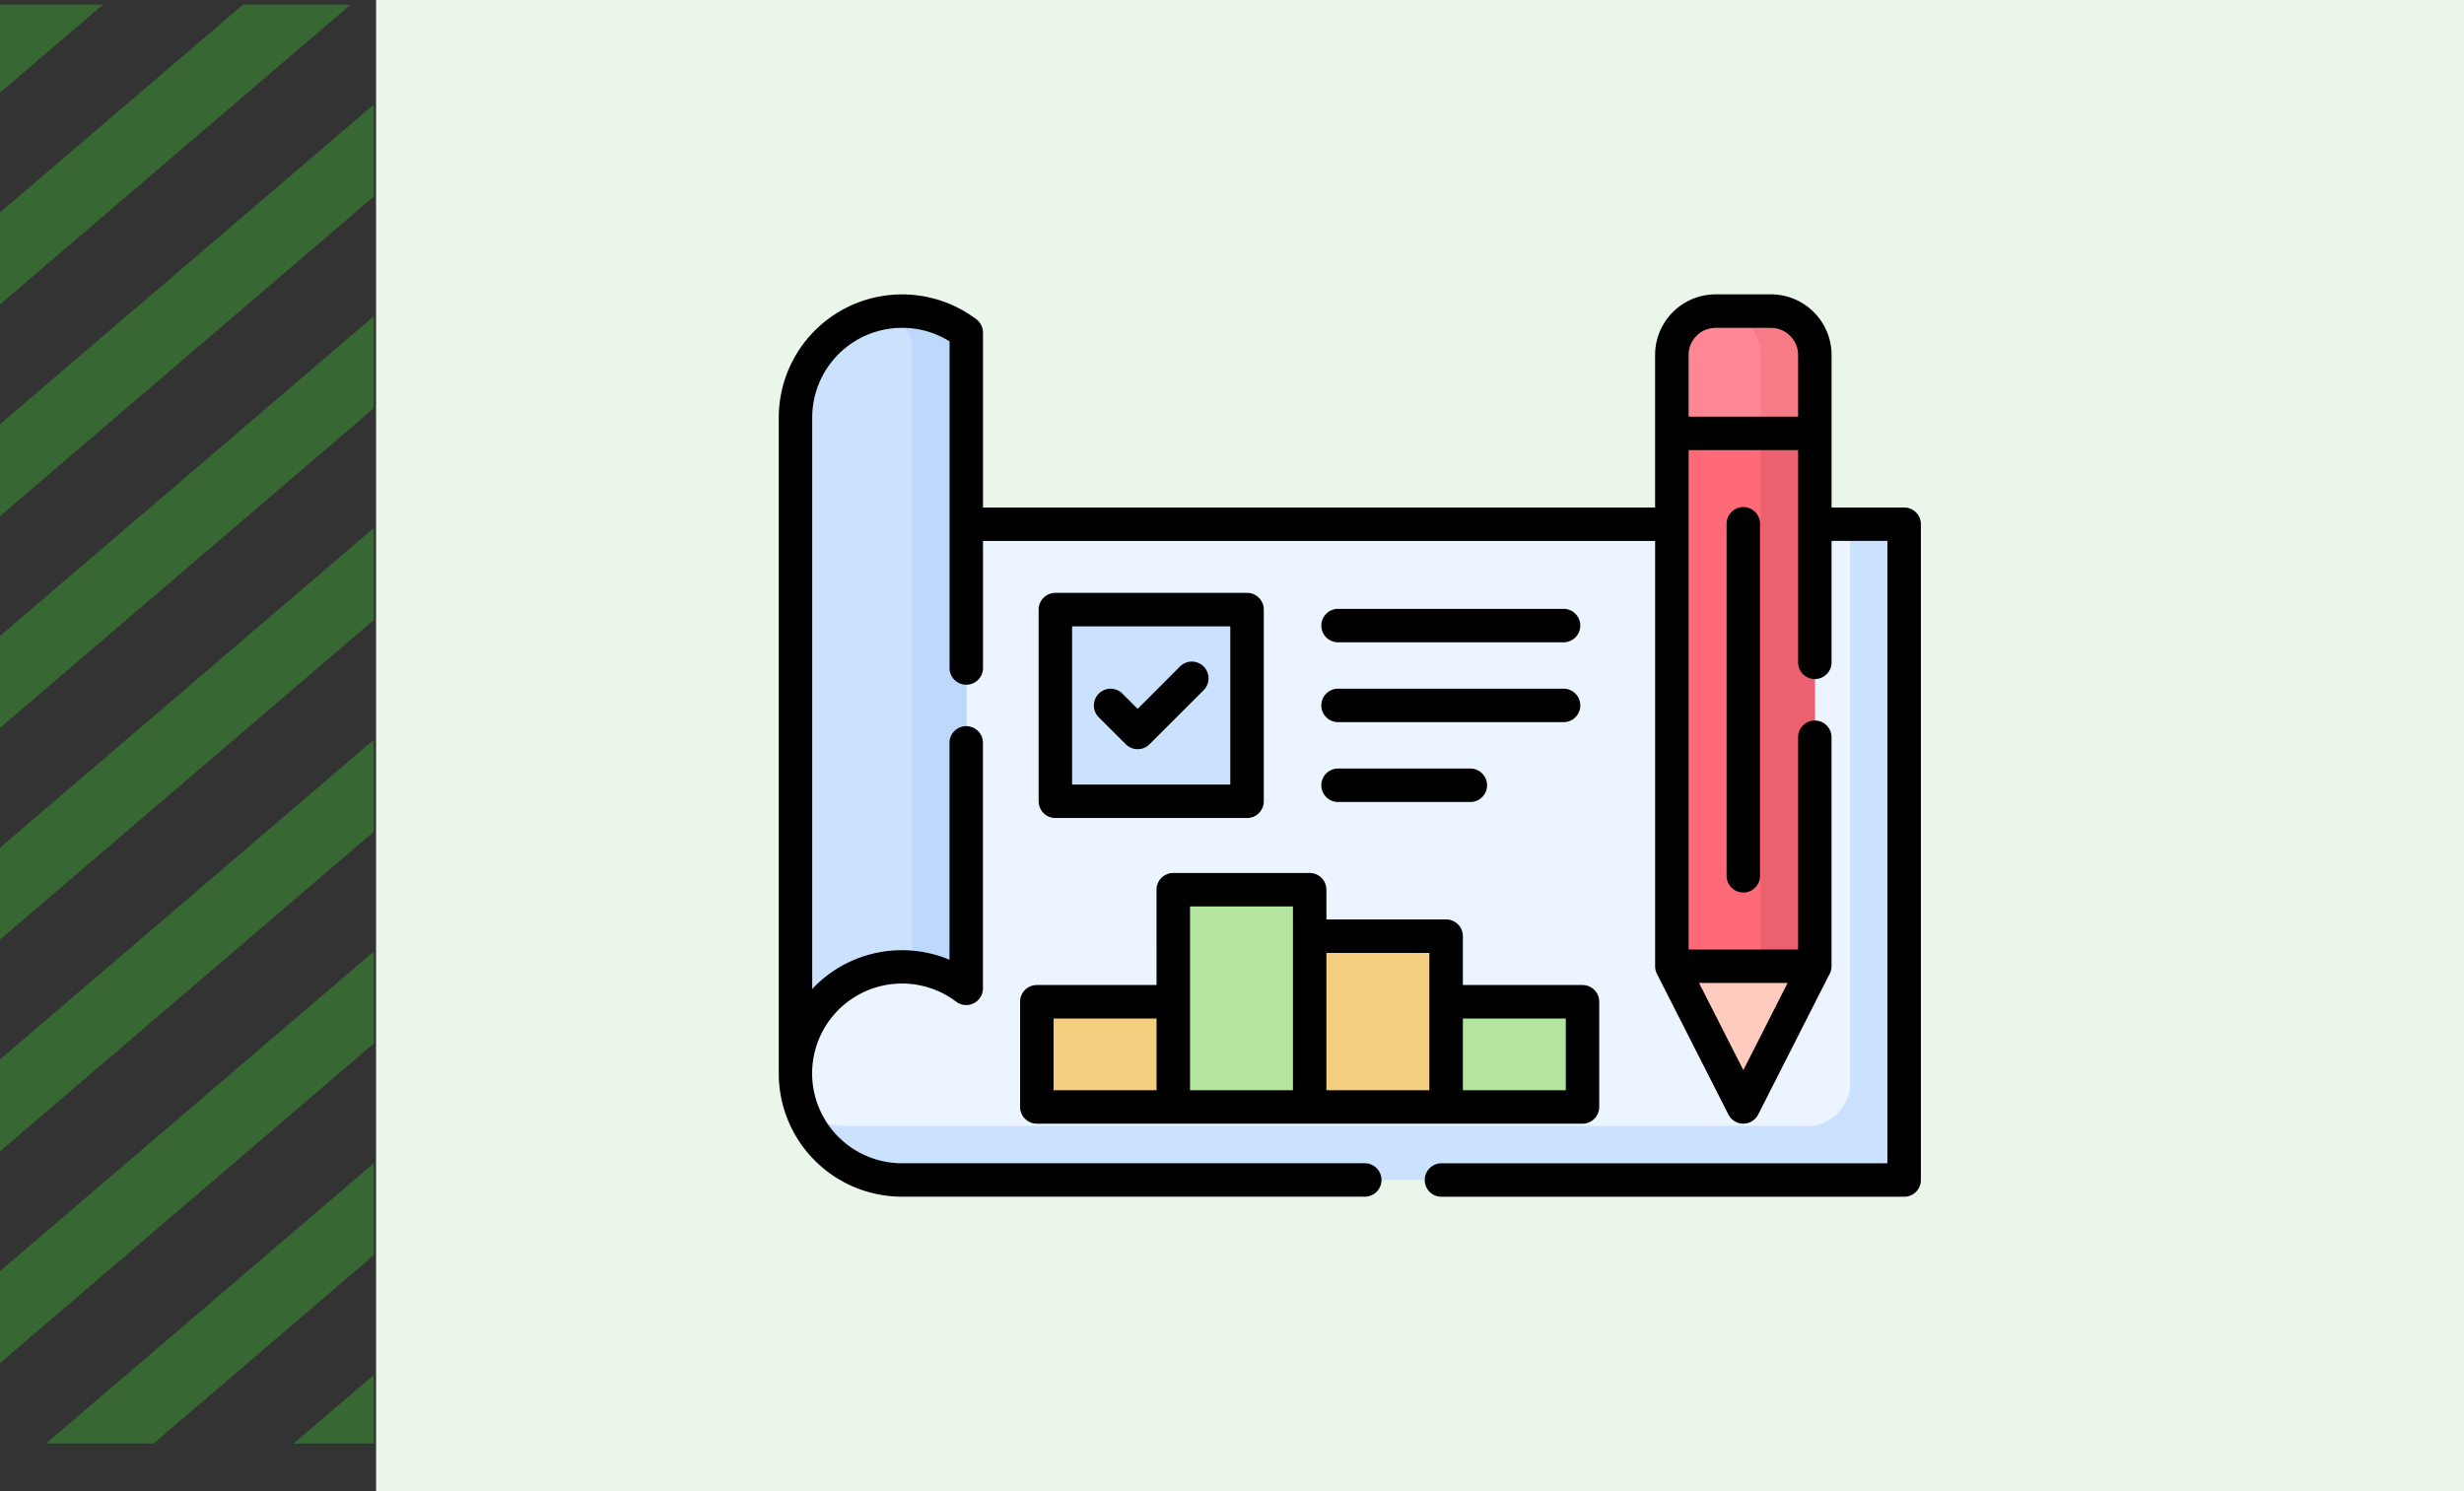<svg xmlns="http://www.w3.org/2000/svg" xmlns:xlink="http://www.w3.org/1999/xlink" width="190" height="115" viewBox="0 0 190 115">
  <rect x="0" y="0" width="190" height="115" fill="#333333" stroke="none"/>
  <defs>
    <clipPath id="clip-path">
      <rect id="Rectángulo_401573" data-name="Rectángulo 401573" width="28.836" height="111" fill="#3ba935"/>
    </clipPath>
    <clipPath id="clip-path-2">
      <rect id="Rectángulo_401572" data-name="Rectángulo 401572" width="72.283" height="262.133" fill="#3ba935"/>
    </clipPath>
  </defs>
  <g id="Grupo_1107805" data-name="Grupo 1107805" transform="translate(-180.051 -2288.95)">
    <g id="Grupo_1101824" data-name="Grupo 1101824" transform="translate(180.051 2288.95)">
      <g id="Grupo_1099687" data-name="Grupo 1099687" transform="translate(0 0.333)" clip-path="url(#clip-path)">
        <g id="Grupo_1099686" data-name="Grupo 1099686" transform="translate(-6.669 -55.037)" opacity="0.45" style="mix-blend-mode: multiply;isolation: isolate">
          <g id="Grupo_1099685" data-name="Grupo 1099685">
            <g id="Grupo_1099684" data-name="Grupo 1099684" clip-path="url(#clip-path-2)">
              <path id="Trazado_873516" data-name="Trazado 873516" d="M1.075,23.185,91.151,0,90.077,5.841,0,29.026Z" transform="matrix(0.898, -0.44, 0.44, 0.898, -11.17, 203.412)" fill="#3ba935"/>
              <path id="Trazado_873517" data-name="Trazado 873517" d="M1.075,23.185,91.151,0,90.077,5.841,0,29.026Z" transform="matrix(0.898, -0.44, 0.44, 0.898, -11.17, 187.082)" fill="#3ba935"/>
              <path id="Trazado_873518" data-name="Trazado 873518" d="M1.075,23.185,91.151,0,90.077,5.841,0,29.026Z" transform="matrix(0.898, -0.44, 0.44, 0.898, -11.17, 170.753)" fill="#3ba935"/>
              <path id="Trazado_873519" data-name="Trazado 873519" d="M1.075,23.185,91.151,0,90.077,5.841,0,29.026Z" transform="matrix(0.898, -0.44, 0.44, 0.898, -11.17, 154.424)" fill="#3ba935"/>
              <path id="Trazado_873520" data-name="Trazado 873520" d="M1.075,23.185,91.151,0,90.077,5.841,0,29.026Z" transform="matrix(0.898, -0.44, 0.44, 0.898, -11.17, 138.095)" fill="#3ba935"/>
              <path id="Trazado_873521" data-name="Trazado 873521" d="M1.075,23.185,91.151,0,90.077,5.841,0,29.026Z" transform="matrix(0.898, -0.44, 0.44, 0.898, -11.17, 121.766)" fill="#3ba935"/>
              <path id="Trazado_873522" data-name="Trazado 873522" d="M1.075,23.185,91.151,0,90.077,5.841,0,29.026Z" transform="matrix(0.898, -0.44, 0.44, 0.898, -11.17, 105.437)" fill="#3ba935"/>
              <path id="Trazado_873523" data-name="Trazado 873523" d="M1.075,23.185,91.151,0,90.077,5.841,0,29.026Z" transform="matrix(0.898, -0.44, 0.44, 0.898, -11.17, 89.108)" fill="#3ba935"/>
              <path id="Trazado_873524" data-name="Trazado 873524" d="M1.075,23.185,91.151,0,90.077,5.841,0,29.026Z" transform="matrix(0.898, -0.44, 0.44, 0.898, -11.17, 72.779)" fill="#3ba935"/>
              <path id="Trazado_873525" data-name="Trazado 873525" d="M1.075,23.185,91.151,0,90.077,5.841,0,29.026Z" transform="matrix(0.898, -0.44, 0.44, 0.898, -11.17, 56.449)" fill="#3ba935"/>
              <path id="Trazado_873526" data-name="Trazado 873526" d="M1.075,23.185,91.151,0,90.077,5.841,0,29.026Z" transform="translate(-11.17 40.12) rotate(-26.114)" fill="#3ba935"/>
            </g>
          </g>
        </g>
      </g>
      <rect id="Rectángulo_401574" data-name="Rectángulo 401574" width="161" height="115" transform="translate(29)" fill="#ebf6ea"/>
    </g>
    <g id="plan" transform="translate(240.102 2257.95)">
      <g id="Grupo_1107848" data-name="Grupo 1107848" transform="translate(1.292 54.996)">
        <path id="Trazado_916034" data-name="Trazado 916034" d="M7.511,156.773h82.65A3.512,3.512,0,0,1,93,159.611v44.9a3.518,3.518,0,0,1-2.838,2.838H15.727a8.217,8.217,0,0,1-8.216-8.22V156.773Z" transform="translate(-7.511 -140.337)" fill="#ecf4ff" fill-rule="evenodd"/>
        <path id="Trazado_916035" data-name="Trazado 916035" d="M15.727,61.218a8.213,8.213,0,0,0-8.216,8.216V120.01a8.213,8.213,0,0,1,8.216-8.216,7.676,7.676,0,0,1,4.076,1.078.571.571,0,0,0,.878-.536V63.924a2,2,0,0,0-1-1.7,8.129,8.129,0,0,0-3.954-1.009Z" transform="translate(-7.511 -61.218)" fill="#cbe2ff" fill-rule="evenodd"/>
        <path id="Trazado_916036" data-name="Trazado 916036" d="M125.265,195.041h12.277a1.259,1.259,0,0,1,1.253,1.253v12.272a1.256,1.256,0,0,1-1.253,1.253H125.265a1.252,1.252,0,0,1-1.248-1.253V196.294A1.255,1.255,0,0,1,125.265,195.041Z" transform="translate(-103.977 -172.023)" fill="#cbe2ff" fill-rule="evenodd"/>
        <path id="Trazado_916037" data-name="Trazado 916037" d="M411.4,107.585l-5.758-1.75-5.266,1.75v41.093l5.544,1.443,5.48-1.443Z" transform="translate(-332.797 -98.161)" fill="#ff6978" fill-rule="evenodd"/>
        <path id="Trazado_916038" data-name="Trazado 916038" d="M406.578,364.4l2.062-4.057,2.755-5.427H400.371l2.755,5.427,2.063,4.057A.757.757,0,0,0,406.578,364.4Z" transform="translate(-332.797 -304.398)" fill="#ffcbbe" fill-rule="evenodd"/>
        <path id="Trazado_916039" data-name="Trazado 916039" d="M411.4,70.643V64.587a3.379,3.379,0,0,0-3.369-3.369h-4.281a3.38,3.38,0,0,0-3.374,3.369v6.056Z" transform="translate(-332.797 -61.218)" fill="#ff8793" fill-rule="evenodd"/>
        <path id="Trazado_916040" data-name="Trazado 916040" d="M117.823,378.959h8.406l1.38-4.563-1.38-3.55h-8.406a2.614,2.614,0,0,0-2.111,2.116v3.886a2.615,2.615,0,0,0,2.111,2.111Z" transform="translate(-97.101 -317.588)" fill="#f2ce7e" fill-rule="evenodd"/>
        <path id="Trazado_916041" data-name="Trazado 916041" d="M176.856,337.369h10.522l1.438-5.188-1.438-7.982v-1.468a2.614,2.614,0,0,0-2.116-2.116h-6.29a2.614,2.614,0,0,0-2.116,2.116v14.637Z" transform="translate(-147.728 -275.998)" fill="#b3e59f" fill-rule="evenodd"/>
        <path id="Trazado_916042" data-name="Trazado 916042" d="M238.028,354.62h10.517l1.063-3.5-1.063-4.617v-2.945a2.614,2.614,0,0,0-2.116-2.111h-8.4Z" transform="translate(-198.378 -293.25)" fill="#f2ce7e" fill-rule="evenodd"/>
        <path id="Trazado_916043" data-name="Trazado 916043" d="M299.172,378.959h8.406a2.615,2.615,0,0,0,2.111-2.111v-3.886a2.614,2.614,0,0,0-2.111-2.116h-8.406Z" transform="translate(-249.005 -317.588)" fill="#b3e59f" fill-rule="evenodd"/>
        <path id="Trazado_916044" data-name="Trazado 916044" d="M89.391,203.176H14.957a8.179,8.179,0,0,1-3.335-.707,8.212,8.212,0,0,0,7.509,4.88H93.565a3.518,3.518,0,0,0,2.838-2.838v-44.9a3.512,3.512,0,0,0-2.838-2.838H92.229v43.565A3.518,3.518,0,0,1,89.391,203.176Z" transform="translate(-10.915 -140.337)" fill="#cbe2ff" fill-rule="evenodd"/>
        <path id="Trazado_916045" data-name="Trazado 916045" d="M46.034,77.654v34.169a7.436,7.436,0,0,1,3.3,1.048.571.571,0,0,0,.878-.536V63.924a2,2,0,0,0-1-1.7,8.131,8.131,0,0,0-3.954-1.009,8.371,8.371,0,0,0-2.082.263,8.363,8.363,0,0,1,1.863.746,2,2,0,0,1,1,1.7v13.73Z" transform="translate(-37.038 -61.218)" fill="#bed8fb" fill-rule="evenodd"/>
        <path id="Trazado_916046" data-name="Trazado 916046" d="M440.2,116.011V157.1h4.174V116.011Z" transform="translate(-365.774 -106.586)" fill="#eb616f" fill-rule="evenodd"/>
        <path id="Trazado_916047" data-name="Trazado 916047" d="M423.955,64.587v6.056h4.174V64.587a3.379,3.379,0,0,0-3.369-3.369h-4.179A3.38,3.38,0,0,1,423.955,64.587Z" transform="translate(-349.531 -61.218)" fill="#f77b87" fill-rule="evenodd"/>
      </g>
      <path id="Trazado_916048" data-name="Trazado 916048" d="M78.6,63.134V58.366a2.1,2.1,0,0,0-2.082-2.082H72.24a2.089,2.089,0,0,0-2.082,2.082v4.769H78.6ZM24.676,86.318A1.289,1.289,0,1,1,26.5,84.494l1.175,1.175L30.937,82.4a1.291,1.291,0,1,1,1.824,1.828L28.587,88.4a1.292,1.292,0,0,1-1.824,0ZM73.088,71.432a1.29,1.29,0,1,1,2.579,0V98.507a1.29,1.29,0,1,1-2.579,0ZM52.751,115.08h7.938v-5.534H52.751Zm9.225,2.579H19.9a1.294,1.294,0,0,1-1.292-1.292v-8.113a1.29,1.29,0,0,1,1.292-1.287h9.23V99.614a1.286,1.286,0,0,1,1.287-1.287H40.942a1.286,1.286,0,0,1,1.287,1.287v2.292h9.23a1.294,1.294,0,0,1,1.292,1.292v3.769h9.225a1.29,1.29,0,0,1,1.292,1.287v8.113a1.294,1.294,0,0,1-1.292,1.292ZM42.229,115.08h7.938V104.49H42.229Zm-10.517,0H39.65V100.906H31.712Zm-10.522,0h7.943v-5.534H21.19ZM15.749,70.14H67.574V58.366A4.678,4.678,0,0,1,72.24,53.7h4.281a4.678,4.678,0,0,1,4.661,4.661V70.14h5.6a1.29,1.29,0,0,1,1.287,1.292v50.576a1.286,1.286,0,0,1-1.287,1.287H51.064a1.29,1.29,0,0,1,0-2.579H85.487v-48H81.182v9.327a1.29,1.29,0,1,1-2.579,0V65.713H70.158v38.513H78.6V87.893a1.29,1.29,0,1,1,2.579,0v17.621a1.369,1.369,0,0,1-.219.731l-5.432,10.7a1.311,1.311,0,0,1-.575.575,1.284,1.284,0,0,1-1.726-.57l-5.451-10.727a1.372,1.372,0,0,1-.2-.707V72.72H15.749v9.761a1.29,1.29,0,1,1-2.579,0V57.327a6.842,6.842,0,0,0-3.662-1.043,6.925,6.925,0,0,0-6.929,6.928v44.067c.068-.073.137-.146.2-.214a9.482,9.482,0,0,1,6.724-2.784,9.628,9.628,0,0,1,3.023.492c.215.073.429.156.639.244V88.327a1.29,1.29,0,1,1,2.579,0v18.9a1.29,1.29,0,0,1-2.067,1.024,6.755,6.755,0,0,0-1.97-1.039,6.93,6.93,0,1,0-2.2,13.5H45.223a1.29,1.29,0,0,1,0,2.579H9.508A9.505,9.505,0,0,1,0,113.788V63.212a9.508,9.508,0,0,1,15.173-7.635,1.3,1.3,0,0,1,.575,1.078V70.14Zm62.044,36.665H70.962l3.418,6.724ZM60.552,77.956a1.29,1.29,0,0,1,0,2.579H43.092a1.29,1.29,0,0,1,0-2.579Zm-7.26,12.316a1.29,1.29,0,1,1,0,2.579h-10.2a1.29,1.29,0,0,1,0-2.579Zm7.26-6.158a1.29,1.29,0,0,1,0,2.579H43.092a1.29,1.29,0,0,1,0-2.579ZM21.332,76.723H36.11A1.29,1.29,0,0,1,37.4,78.015V92.793a1.29,1.29,0,0,1-1.287,1.292H21.332a1.291,1.291,0,0,1-1.292-1.292V78.015a1.291,1.291,0,0,1,1.292-1.292Zm13.487,2.584h-12.2v12.2h12.2Z"/>
    </g>
  </g>
</svg>
